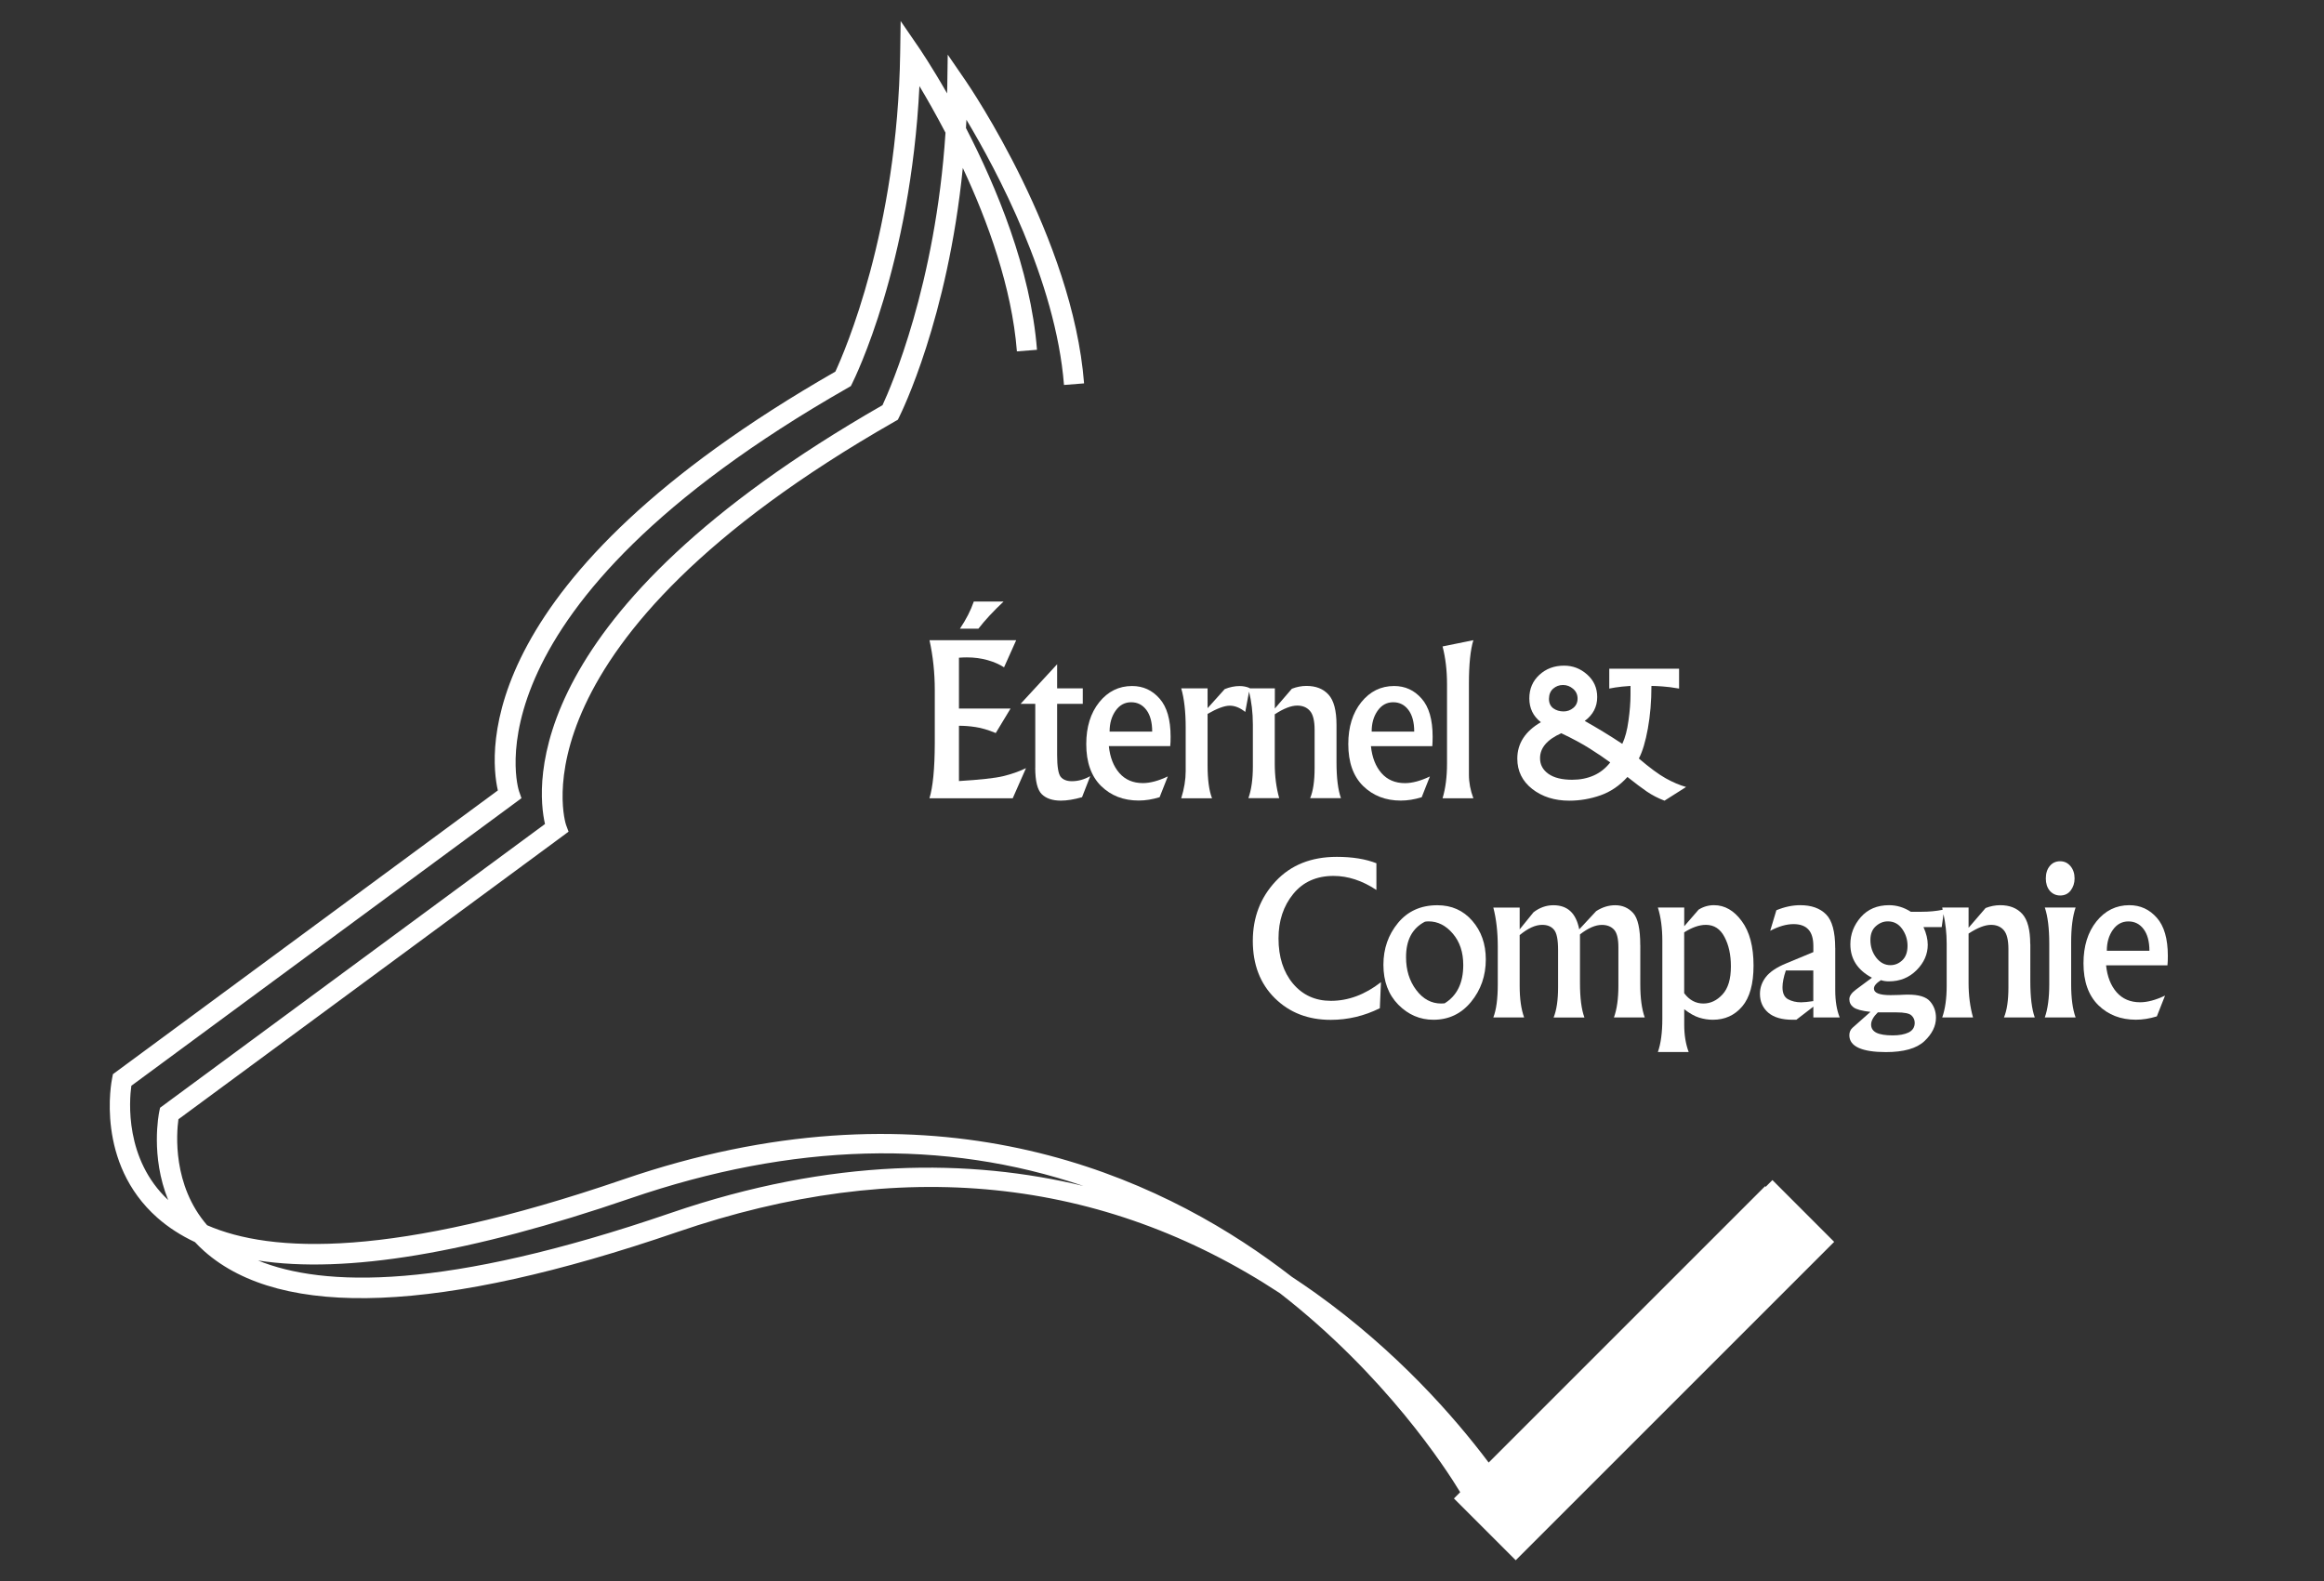 <?xml version="1.0" encoding="utf-8"?>
<!-- Generator: Adobe Illustrator 24.1.1, SVG Export Plug-In . SVG Version: 6.00 Build 0)  -->
<svg version="1.0" id="Layer_1" xmlns="http://www.w3.org/2000/svg" xmlns:xlink="http://www.w3.org/1999/xlink" x="0px" y="0px"
	 viewBox="0 0 50.093 34.091" style="enable-background:new 0 0 50.093 34.091;" xml:space="preserve">
<rect x="0" y="0" width="50.093" height="34.091" fill="#333333" stroke="none"/>
<style type="text/css">
	.st0{fill:#FFFFFF;}
</style>
<g>
	<path class="st0" d="M20.034,17.209h1.795l0.286-0.649c-0.151,0.073-0.316,0.13-0.493,0.173c-0.176,0.042-0.494,0.077-0.952,0.105
		v-1.192c0.116,0,0.236,0.009,0.358,0.028c0.124,0.018,0.269,0.06,0.435,0.129l0.319-0.528h-1.112v-1.096
		c0.051-0.004,0.108-0.007,0.17-0.007c0.16,0,0.309,0.02,0.446,0.059c0.137,0.038,0.255,0.09,0.356,0.155l0.262-0.585h-1.869
		c0.076,0.345,0.114,0.704,0.114,1.077v1.147C20.147,16.571,20.109,16.966,20.034,17.209z"/>
	<path class="st0" d="M21.632,12.968H20.99c-0.066,0.191-0.165,0.386-0.299,0.585h0.398C21.231,13.37,21.412,13.175,21.632,12.968z"
		/>
	<path class="st0" d="M22.314,16.55c0,0.288,0.047,0.479,0.142,0.572c0.095,0.092,0.231,0.138,0.411,0.138
		c0.131,0,0.283-0.025,0.456-0.074l0.177-0.454c-0.131,0.073-0.263,0.109-0.395,0.109c-0.109,0-0.19-0.031-0.242-0.094
		c-0.051-0.064-0.077-0.221-0.077-0.472v-1.101h0.553V14.84h-0.553v-0.52l-0.788,0.854h0.317v1.107V16.55z"/>
	<path class="st0" d="M25.232,15.883c0-0.37-0.079-0.644-0.238-0.823c-0.157-0.18-0.355-0.271-0.592-0.271
		c-0.285,0-0.521,0.117-0.708,0.349c-0.186,0.232-0.28,0.533-0.28,0.904c0,0.39,0.106,0.691,0.319,0.902
		c0.214,0.21,0.485,0.314,0.812,0.314c0.144,0,0.294-0.024,0.45-0.072l0.177-0.448c-0.202,0.096-0.381,0.144-0.537,0.144
		c-0.211,0-0.38-0.072-0.507-0.216c-0.127-0.146-0.202-0.339-0.227-0.581h1.323C25.23,16.028,25.232,15.961,25.232,15.883z
		 M23.917,15.772c0-0.178,0.043-0.328,0.129-0.45c0.086-0.122,0.198-0.183,0.336-0.183c0.135,0,0.245,0.055,0.328,0.166
		c0.083,0.111,0.125,0.266,0.125,0.467H23.917z"/>
	<path class="st0" d="M27.477,14.84h-0.541l0.001-0.006c-0.064-0.029-0.137-0.044-0.218-0.044c-0.106,0-0.213,0.022-0.321,0.066
		l-0.369,0.411V14.84h-0.568c0.064,0.22,0.096,0.501,0.096,0.843v0.941c0,0.184-0.032,0.379-0.096,0.585h0.664
		c-0.064-0.163-0.096-0.401-0.096-0.714V15.39c0.205-0.118,0.365-0.177,0.478-0.177c0.111,0,0.222,0.045,0.334,0.135l0.082-0.439
		c0.052,0.217,0.082,0.451,0.082,0.709v0.908c0,0.272-0.032,0.499-0.096,0.681h0.664c-0.064-0.227-0.096-0.476-0.096-0.747v-1.061
		c0.192-0.125,0.353-0.188,0.483-0.188c0.118,0,0.209,0.038,0.275,0.114c0.067,0.076,0.101,0.212,0.101,0.408v0.825
		c0,0.281-0.032,0.497-0.096,0.649h0.664c-0.064-0.178-0.096-0.438-0.096-0.78v-0.801c0-0.307-0.057-0.523-0.17-0.649
		c-0.114-0.127-0.273-0.19-0.478-0.19c-0.103,0-0.208,0.02-0.314,0.061l-0.367,0.426V14.84z"/>
	<path class="st0" d="M30.194,17.259c0.144,0,0.294-0.024,0.45-0.072l0.177-0.448c-0.202,0.096-0.381,0.144-0.537,0.144
		c-0.211,0-0.38-0.072-0.507-0.216c-0.127-0.146-0.202-0.339-0.227-0.581h1.323c0.004-0.058,0.007-0.126,0.007-0.203
		c0-0.37-0.079-0.644-0.238-0.823c-0.157-0.18-0.355-0.271-0.592-0.271c-0.285,0-0.521,0.117-0.708,0.349
		c-0.186,0.232-0.28,0.533-0.28,0.904c0,0.39,0.106,0.691,0.319,0.902C29.596,17.154,29.866,17.259,30.194,17.259z M29.694,15.322
		c0.086-0.122,0.198-0.183,0.336-0.183c0.135,0,0.245,0.055,0.328,0.166c0.083,0.111,0.125,0.266,0.125,0.467h-0.917
		C29.565,15.594,29.608,15.444,29.694,15.322z"/>
	<path class="st0" d="M31.094,17.209h0.664c-0.064-0.17-0.096-0.341-0.096-0.511v-0.17v-1.786c0-0.418,0.032-0.732,0.096-0.941
		l-0.664,0.135c0.064,0.247,0.096,0.518,0.096,0.812v1.714C31.19,16.748,31.158,16.996,31.094,17.209z"/>
	<path class="st0" d="M32.705,16.355c0,0.268,0.108,0.486,0.323,0.655c0.215,0.167,0.481,0.251,0.797,0.251
		c0.231,0,0.456-0.039,0.675-0.116c0.218-0.077,0.411-0.209,0.579-0.395c0.163,0.13,0.303,0.235,0.419,0.315
		c0.118,0.08,0.245,0.145,0.38,0.196l0.465-0.295c-0.138-0.039-0.284-0.101-0.437-0.186c-0.152-0.084-0.345-0.227-0.581-0.428
		c0.079-0.15,0.143-0.365,0.194-0.646c0.051-0.282,0.077-0.589,0.077-0.919c0.063,0,0.142,0.004,0.238,0.011
		c0.096,0.006,0.215,0.021,0.358,0.046v-0.428h-1.505v0.428c0.081-0.017,0.173-0.031,0.275-0.042
		c0.102-0.01,0.163-0.015,0.183-0.015v0.186c0,0.17-0.015,0.358-0.044,0.563c-0.027,0.204-0.072,0.371-0.133,0.5
		c-0.285-0.188-0.556-0.352-0.81-0.494c0.179-0.132,0.269-0.304,0.269-0.515c0-0.195-0.072-0.357-0.216-0.485
		c-0.143-0.128-0.308-0.192-0.498-0.192c-0.211,0-0.389,0.066-0.533,0.199c-0.144,0.133-0.216,0.301-0.216,0.507
		c0,0.212,0.083,0.384,0.249,0.513C32.875,15.765,32.705,16.028,32.705,16.355z M33.478,14.846c0.06-0.052,0.13-0.079,0.212-0.079
		s0.154,0.028,0.218,0.083c0.064,0.055,0.096,0.125,0.096,0.21c0,0.082-0.03,0.149-0.092,0.201c-0.061,0.051-0.131,0.076-0.21,0.076
		c-0.086,0-0.16-0.023-0.223-0.068c-0.061-0.047-0.092-0.114-0.092-0.203C33.389,14.972,33.418,14.898,33.478,14.846z
		 M33.653,15.807c0.249,0.118,0.454,0.229,0.616,0.332c0.163,0.103,0.309,0.202,0.439,0.297c-0.099,0.127-0.218,0.221-0.356,0.282
		c-0.138,0.061-0.293,0.092-0.463,0.092c-0.221,0-0.392-0.042-0.513-0.127c-0.121-0.086-0.181-0.198-0.181-0.336
		C33.194,16.124,33.347,15.944,33.653,15.807z"/>
	<path class="st0" d="M28.683,21.986c0.371,0,0.724-0.084,1.059-0.251l0.024-0.561c-0.344,0.268-0.703,0.402-1.079,0.402
		c-0.336,0-0.609-0.124-0.817-0.371c-0.208-0.249-0.312-0.574-0.312-0.974c0-0.381,0.106-0.701,0.317-0.959
		c0.211-0.259,0.501-0.389,0.869-0.389c0.31,0,0.618,0.101,0.924,0.303V18.61c-0.234-0.092-0.519-0.138-0.854-0.138
		c-0.552,0-0.991,0.176-1.319,0.528c-0.328,0.352-0.491,0.78-0.491,1.284c0,0.51,0.158,0.921,0.474,1.234
		C27.795,21.831,28.196,21.986,28.683,21.986z"/>
	<path class="st0" d="M30.897,21.984c0.329,0,0.599-0.128,0.81-0.384c0.212-0.258,0.319-0.563,0.319-0.917
		c0-0.333-0.098-0.611-0.293-0.834c-0.194-0.223-0.444-0.334-0.751-0.334c-0.355,0-0.638,0.127-0.849,0.382
		c-0.21,0.255-0.314,0.555-0.314,0.902c0,0.355,0.107,0.642,0.321,0.86C30.355,21.876,30.607,21.984,30.897,21.984z M30.714,19.87
		c0.023-0.004,0.049-0.007,0.079-0.007c0.198,0,0.372,0.088,0.522,0.264c0.15,0.175,0.225,0.4,0.225,0.677
		c0,0.386-0.134,0.661-0.402,0.826c-0.035,0.003-0.06,0.004-0.074,0.004c-0.212,0-0.392-0.097-0.539-0.293
		c-0.146-0.195-0.218-0.429-0.218-0.703C30.305,20.266,30.442,20.01,30.714,19.87z"/>
	<path class="st0" d="M35.355,20.375c0-0.349-0.051-0.58-0.153-0.692c-0.102-0.112-0.231-0.168-0.386-0.168
		c-0.143,0-0.28,0.042-0.411,0.127l-0.365,0.393c-0.035-0.176-0.098-0.306-0.19-0.391c-0.092-0.086-0.214-0.129-0.367-0.129
		c-0.153,0-0.296,0.05-0.428,0.151l-0.299,0.369v-0.47h-0.568c0.064,0.245,0.096,0.526,0.096,0.843v0.812
		c0,0.313-0.032,0.551-0.096,0.714h0.664c-0.064-0.176-0.096-0.403-0.096-0.681v-1.094c0.178-0.147,0.339-0.221,0.485-0.221
		c0.111,0,0.195,0.034,0.253,0.103c0.06,0.067,0.09,0.213,0.09,0.439v0.806c0,0.274-0.032,0.49-0.096,0.649h0.664
		c-0.064-0.172-0.096-0.421-0.096-0.747v-1.044c0.176-0.137,0.333-0.205,0.472-0.205c0.109,0,0.196,0.033,0.26,0.1
		c0.064,0.067,0.096,0.194,0.096,0.382v0.832c0,0.278-0.032,0.505-0.096,0.681h0.664c-0.064-0.179-0.096-0.417-0.096-0.714V20.375z"
		/>
	<path class="st0" d="M36.945,19.514c-0.12,0-0.23,0.032-0.332,0.096l-0.31,0.358v-0.404h-0.568
		c0.064,0.205,0.096,0.443,0.096,0.714v1.688c0,0.294-0.032,0.532-0.096,0.714h0.664c-0.064-0.173-0.096-0.368-0.096-0.585v-0.338
		c0.117,0.09,0.224,0.151,0.321,0.181c0.099,0.031,0.198,0.046,0.297,0.046c0.258,0,0.468-0.095,0.631-0.286
		c0.163-0.192,0.245-0.486,0.245-0.882c0-0.409-0.084-0.728-0.253-0.957C37.376,19.629,37.176,19.514,36.945,19.514z M37.128,21.438
		c-0.121,0.131-0.258,0.196-0.413,0.196c-0.164,0-0.302-0.074-0.413-0.223V20.1c0.17-0.108,0.326-0.162,0.467-0.162
		c0.178,0,0.311,0.087,0.402,0.262c0.092,0.173,0.138,0.384,0.138,0.633C37.309,21.106,37.249,21.307,37.128,21.438z"/>
	<path class="st0" d="M39.557,20.438c0-0.352-0.066-0.594-0.196-0.725c-0.131-0.133-0.317-0.199-0.557-0.199
		c-0.167,0-0.339,0.036-0.515,0.109l-0.133,0.443c0.184-0.096,0.351-0.144,0.502-0.144c0.144,0,0.251,0.039,0.321,0.116
		c0.071,0.076,0.107,0.195,0.107,0.358v0.129l-0.594,0.247c-0.198,0.082-0.341,0.178-0.428,0.288
		c-0.086,0.111-0.129,0.232-0.129,0.365c0,0.167,0.06,0.303,0.179,0.406c0.119,0.102,0.295,0.153,0.526,0.153
		c0.016,0,0.042,0,0.079,0l0.367-0.282v0.232h0.568c-0.064-0.16-0.096-0.355-0.096-0.585V20.438z M39.085,21.582
		c-0.114,0.017-0.202,0.026-0.264,0.026c-0.105,0-0.198-0.022-0.28-0.066c-0.08-0.044-0.12-0.13-0.12-0.258
		c0-0.099,0.024-0.22,0.072-0.362h0.592V21.582z"/>
	<path class="st0" d="M43.761,20.353c0-0.307-0.057-0.523-0.17-0.649c-0.114-0.127-0.273-0.19-0.478-0.19
		c-0.103,0-0.208,0.02-0.314,0.061l-0.367,0.426v-0.437h-0.568c0.004,0.015,0.006,0.033,0.009,0.049
		c-0.136,0.028-0.287,0.043-0.457,0.043h-0.229c-0.148-0.095-0.305-0.142-0.469-0.142c-0.255,0-0.458,0.086-0.609,0.258
		c-0.15,0.172-0.225,0.367-0.225,0.585c0,0.316,0.155,0.556,0.465,0.721c-0.134,0.099-0.249,0.184-0.345,0.256
		c-0.095,0.071-0.142,0.141-0.142,0.207c0,0.071,0.03,0.13,0.09,0.175c0.06,0.045,0.181,0.078,0.365,0.098l-0.389,0.345
		c-0.044,0.041-0.066,0.094-0.066,0.159c0,0.121,0.068,0.212,0.203,0.273c0.135,0.06,0.33,0.09,0.585,0.09
		c0.384,0,0.66-0.078,0.828-0.234c0.167-0.157,0.251-0.326,0.251-0.507c0-0.137-0.042-0.254-0.127-0.352
		c-0.084-0.098-0.242-0.146-0.474-0.146c-0.051,0-0.114,0.002-0.19,0.007c-0.074,0.003-0.138,0.004-0.19,0.004
		c-0.237,0-0.356-0.047-0.356-0.142c0-0.057,0.05-0.117,0.151-0.181c0.052,0.018,0.11,0.026,0.173,0.026
		c0.237,0,0.436-0.081,0.596-0.242c0.16-0.162,0.24-0.344,0.24-0.548c0-0.116-0.03-0.243-0.092-0.38h0.393l0.039-0.279
		c0.042,0.197,0.068,0.407,0.068,0.638v0.908c0,0.272-0.032,0.499-0.096,0.681h0.664c-0.064-0.227-0.096-0.476-0.096-0.747v-1.061
		c0.192-0.125,0.353-0.188,0.483-0.188c0.118,0,0.209,0.038,0.275,0.114c0.067,0.076,0.101,0.212,0.101,0.408v0.825
		c0,0.281-0.032,0.497-0.096,0.649h0.664c-0.064-0.178-0.096-0.438-0.096-0.78V20.353z M40.476,21.825h0.404
		c0.169,0,0.276,0.022,0.321,0.066c0.047,0.044,0.07,0.097,0.07,0.159c0,0.095-0.044,0.164-0.131,0.208
		c-0.087,0.042-0.202,0.063-0.343,0.063c-0.157,0-0.275-0.019-0.352-0.057c-0.076-0.039-0.114-0.098-0.114-0.177
		C40.332,22.005,40.38,21.918,40.476,21.825z M41.005,20.7c-0.074,0.071-0.16,0.107-0.258,0.107c-0.12,0-0.221-0.054-0.306-0.162
		c-0.083-0.109-0.125-0.236-0.125-0.38c0-0.13,0.039-0.229,0.116-0.297c0.077-0.07,0.164-0.105,0.26-0.105
		c0.128,0,0.231,0.054,0.308,0.162c0.077,0.108,0.116,0.229,0.116,0.365C41.116,20.525,41.079,20.629,41.005,20.7z"/>
	<path class="st0" d="M44.407,19.305c0.096,0,0.172-0.036,0.227-0.109c0.055-0.074,0.083-0.16,0.083-0.258
		c0-0.106-0.029-0.194-0.087-0.264c-0.058-0.071-0.133-0.107-0.225-0.107c-0.092,0-0.166,0.034-0.223,0.103
		c-0.057,0.069-0.085,0.158-0.085,0.269c0,0.106,0.028,0.194,0.085,0.264C44.241,19.27,44.316,19.305,44.407,19.305z"/>
	<path class="st0" d="M44.739,19.564h-0.664c0.064,0.188,0.096,0.448,0.096,0.78v0.876c0,0.294-0.032,0.532-0.096,0.714h0.664
		c-0.064-0.176-0.096-0.414-0.096-0.714v-0.908C44.643,20.001,44.675,19.752,44.739,19.564z"/>
	<path class="st0" d="M46.727,20.608c0-0.37-0.079-0.644-0.238-0.823c-0.157-0.18-0.355-0.271-0.592-0.271
		c-0.285,0-0.521,0.117-0.708,0.349c-0.186,0.232-0.28,0.533-0.28,0.904c0,0.39,0.106,0.691,0.319,0.902
		c0.214,0.21,0.485,0.314,0.812,0.314c0.144,0,0.294-0.024,0.45-0.072l0.177-0.448c-0.202,0.096-0.381,0.144-0.537,0.144
		c-0.211,0-0.38-0.072-0.507-0.216c-0.127-0.146-0.202-0.339-0.227-0.581h1.323C46.725,20.753,46.727,20.686,46.727,20.608z
		 M45.412,20.497c0-0.178,0.043-0.328,0.129-0.45c0.086-0.122,0.198-0.183,0.336-0.183c0.135,0,0.245,0.055,0.328,0.166
		c0.083,0.111,0.125,0.266,0.125,0.467H45.412z"/>
	<path class="st0" d="M38.204,25.44l-0.145,0.145l-0.013-0.013l-5.958,5.958c-0.745-0.991-1.98-2.4-3.727-3.651
		c-0.165-0.118-0.338-0.236-0.517-0.354c-0.161-0.125-0.327-0.249-0.498-0.371c-2.802-2.005-7.488-3.932-13.905-1.73
		c-4.976,1.708-7.596,1.592-8.976,0.99c-0.75-0.864-0.661-1.983-0.619-2.285l8.28-6.104l0.129-0.096L12.2,17.78
		c-0.014-0.039-1.262-3.931,7.096-8.699l0.057-0.033l0.029-0.059c0.049-0.098,1.046-2.116,1.371-5.368
		c0.537,1.149,1.058,2.576,1.166,3.954l0.433-0.034C22.217,5.8,21.472,4.02,20.821,2.76c0.003-0.059,0.007-0.118,0.01-0.178
		c0.648,1.081,1.926,3.468,2.103,5.717l0.433-0.034c-0.245-3.131-2.458-6.386-2.552-6.523l-0.387-0.564l-0.01,0.683
		c-0.001,0.051-0.002,0.101-0.004,0.152c-0.333-0.583-0.584-0.952-0.614-0.996l-0.387-0.564l-0.01,0.683
		c-0.055,3.83-1.204,6.459-1.397,6.875c-7.799,4.469-7.462,8.211-7.275,9.029l-8.297,6.117L2.418,23.24
		c-0.016,0.074-0.365,1.83,0.975,3.013c0.235,0.207,0.505,0.381,0.809,0.524c0.064,0.068,0.131,0.135,0.205,0.2
		c1.668,1.472,5.096,1.333,10.189-0.416c4.793-1.646,9.161-1.2,12.993,1.319c2.276,1.77,3.576,3.778,3.885,4.289l-0.135,0.135
		l1.332,1.332l6.864-6.864L38.204,25.44z M2.831,23.407l8.28-6.104l0.129-0.096l-0.053-0.152c-0.014-0.039-1.262-3.931,7.096-8.699
		l0.057-0.033l0.029-0.059c0.054-0.108,1.26-2.55,1.449-6.408c0.158,0.264,0.354,0.607,0.562,1.005
		c-0.214,3.283-1.182,5.496-1.358,5.874c-7.799,4.469-7.462,8.211-7.275,9.029l-8.297,6.117l-0.017,0.081
		c-0.011,0.053-0.192,0.962,0.192,1.908C2.687,24.991,2.786,23.731,2.831,23.407z M14.455,26.15
		c-4.879,1.675-7.492,1.595-8.893,1.024c1.892,0.291,4.574-0.155,8.02-1.338c3.498-1.201,6.769-1.288,9.771-0.269
		C20.913,24.978,17.94,24.954,14.455,26.15z"/>
</g>
</svg>
